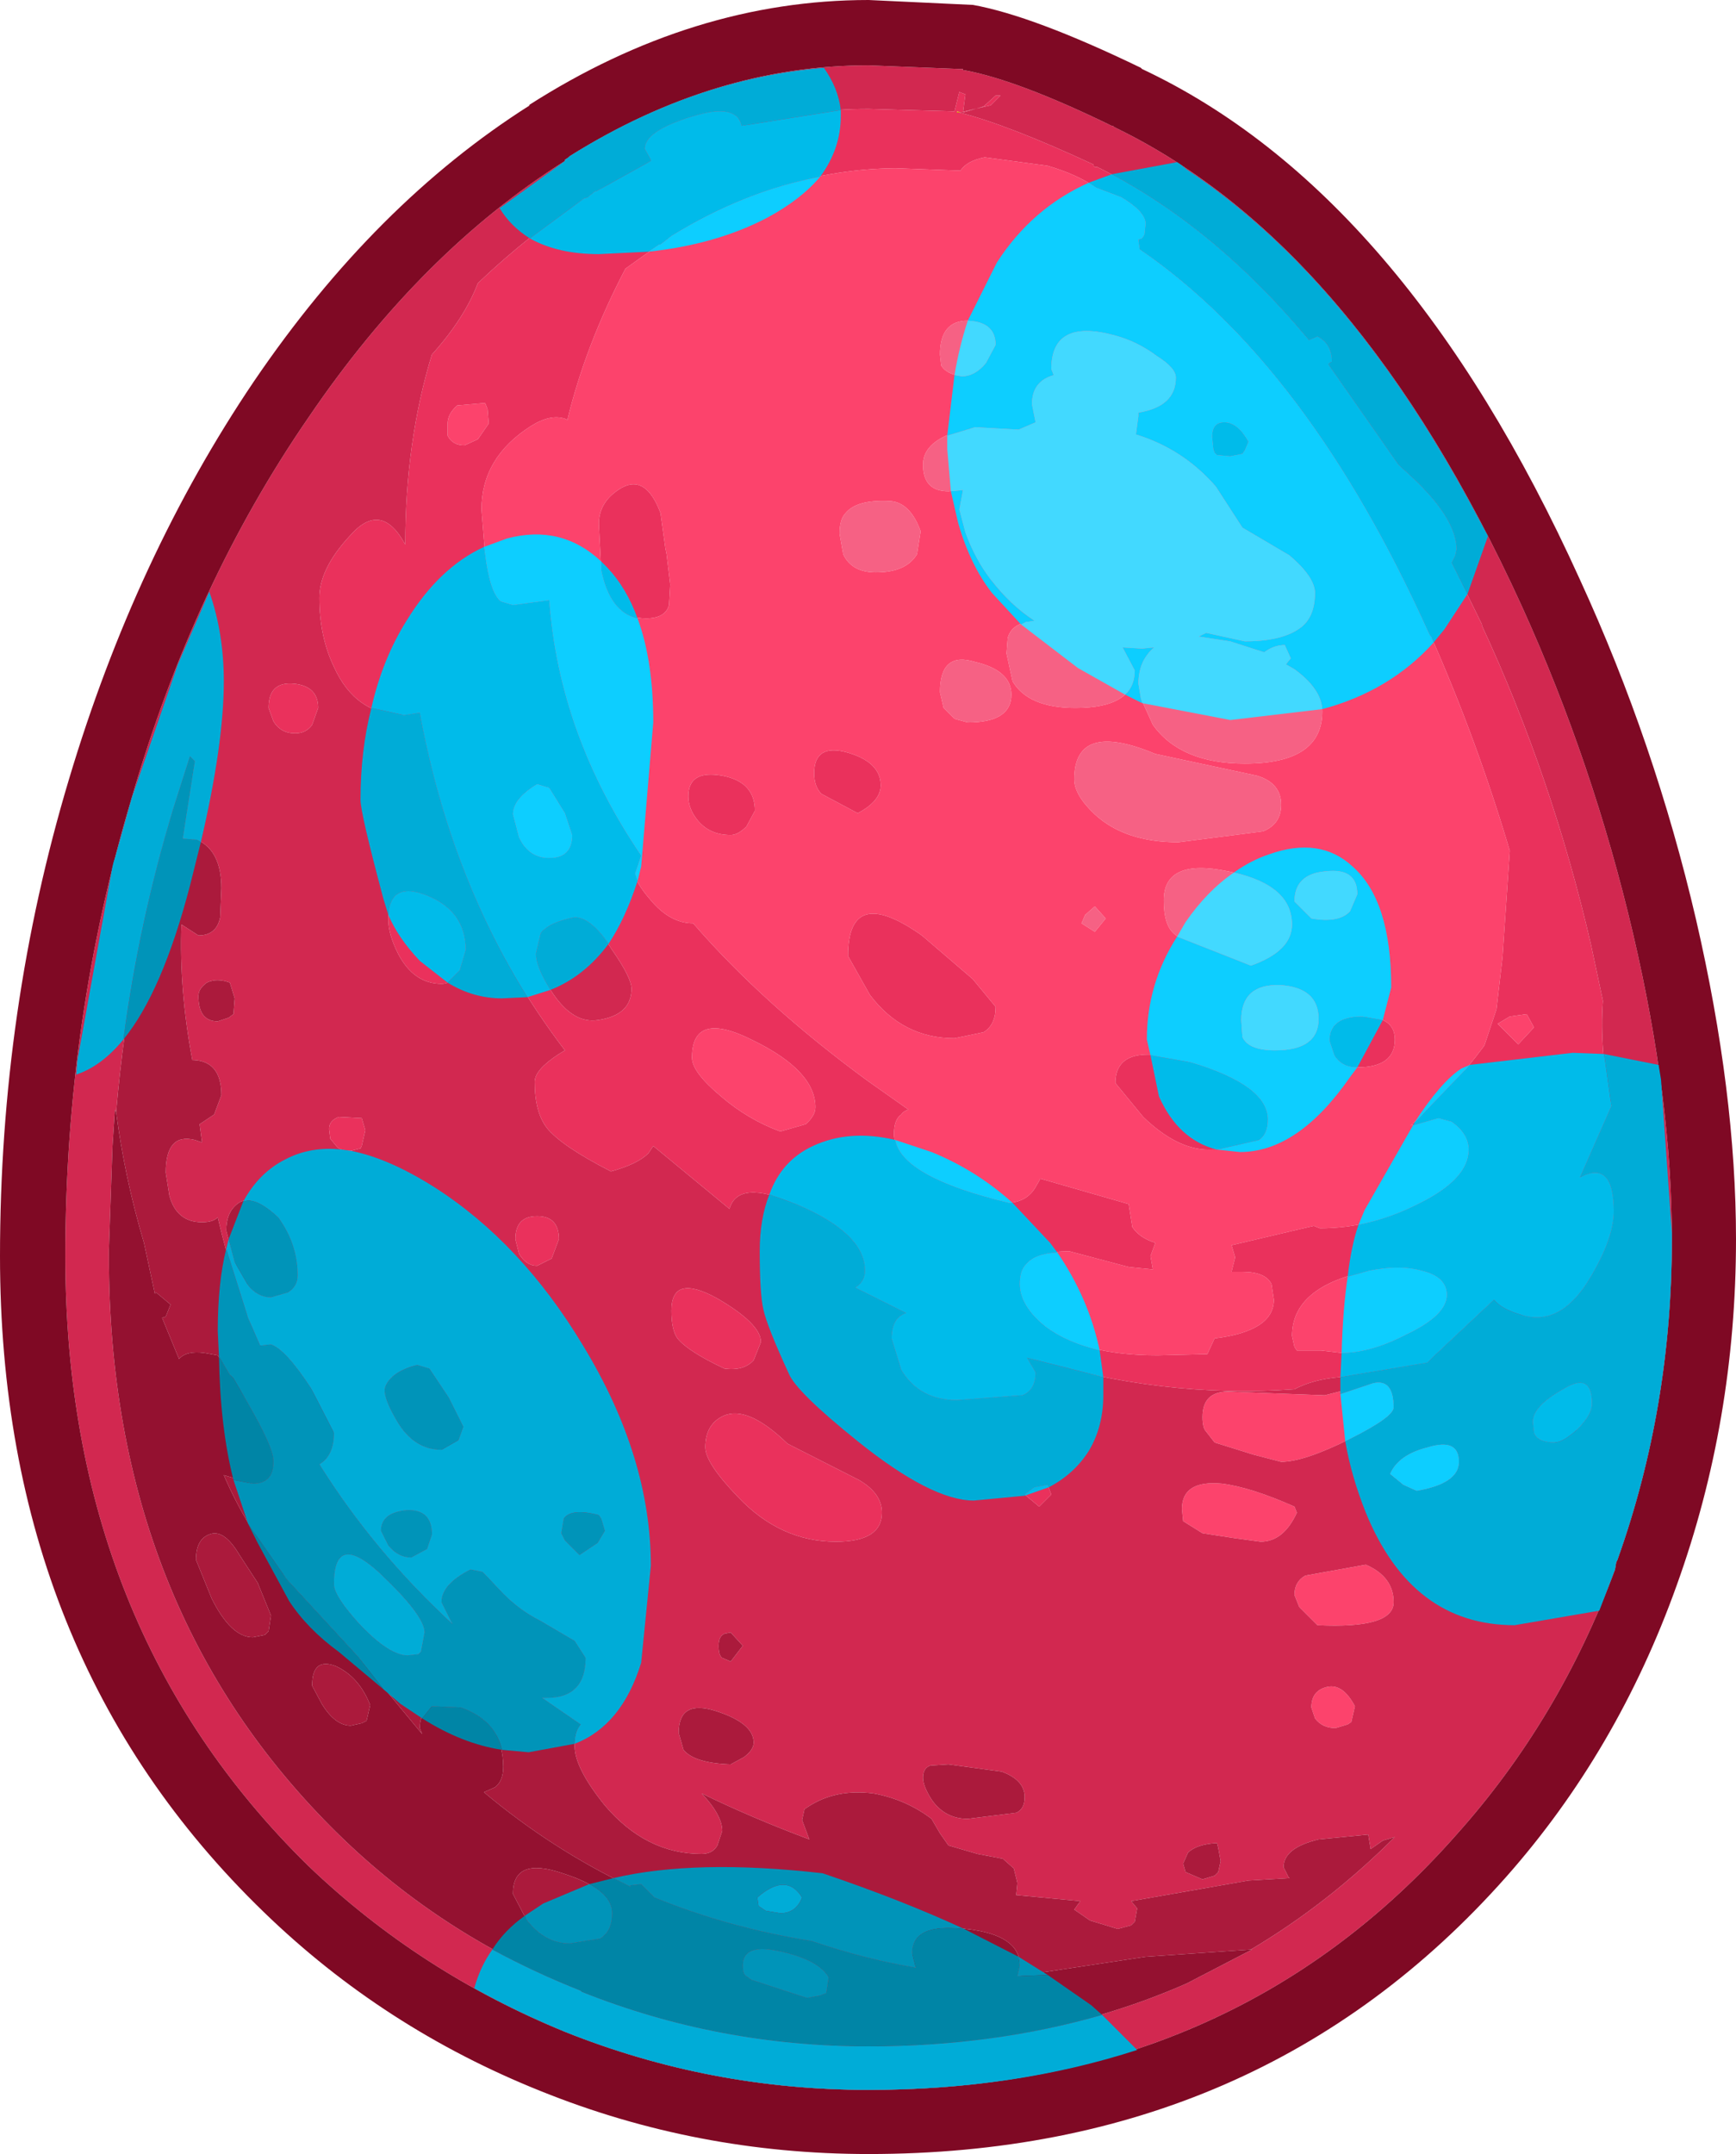 <?xml version="1.0" encoding="UTF-8" standalone="no"?>
<svg xmlns:ffdec="https://www.free-decompiler.com/flash" xmlns:xlink="http://www.w3.org/1999/xlink" ffdec:objectType="frame" height="89.0px" width="71.75px" xmlns="http://www.w3.org/2000/svg">
  <g transform="matrix(1.0, 0.0, 0.0, 1.0, 0.0, 0.0)">
    <use ffdec:characterId="4398" height="89.0" transform="matrix(1.0, 0.0, 0.0, 1.0, 0.0, 0.0)" width="71.75" xlink:href="#shape0"/>
    <filter id="filter0">
      <feColorMatrix in="SourceGraphic" result="filterResult0" type="matrix" values="0.316 0.603 0.081 0.0 0.392 0.306 0.613 0.081 0.0 0.392 0.306 0.603 0.091 0.0 0.392 0.0 0.0 0.0 1.0 0.0"/>
    </filter>
    <use ffdec:characterId="4372" filter="url(#filter0)" height="83.55" transform="matrix(1.0, 0.0, 0.0, 1.0, 3.15, 2.8)" width="65.95" xlink:href="#sprite0"/>
  </g>
  <defs>
    <g id="shape0" transform="matrix(1.0, 0.0, 0.0, 1.0, 0.0, 0.0)">
      <path d="M39.65 4.65 L39.55 4.65 39.55 4.6 39.75 4.65 39.65 4.65" fill="#ceb800" fill-rule="evenodd" stroke="none"/>
      <path d="M47.8 14.7 Q48.6 15.2 48.6 15.6 48.6 16.8 47.05 17.05 L47.05 17.2 46.95 17.95 Q48.9 18.55 50.25 20.1 L51.35 21.8 53.3 22.95 Q54.35 23.85 54.35 24.5 54.35 25.45 53.8 25.9 53.05 26.5 51.45 26.5 L49.85 26.15 49.55 26.3 50.85 26.5 52.25 26.95 Q52.65 26.65 53.1 26.65 L53.35 27.2 53.15 27.45 53.5 27.65 Q54.65 28.5 54.65 29.4 54.65 31.55 51.45 31.55 48.8 31.55 47.65 29.95 L47.15 28.85 47.05 28.25 Q47.05 27.3 47.7 26.75 L47.2 26.8 46.4 26.75 46.9 27.7 Q46.9 29.25 44.45 29.25 42.5 29.25 41.85 28.15 L41.6 27.0 41.65 26.35 Q41.8 25.85 42.4 25.7 L42.75 25.65 40.95 23.95 Q40.3 23.1 39.9 22.0 L39.65 21.05 39.8 20.25 39.2 20.3 Q38.15 20.3 38.15 19.2 38.15 18.05 40.3 17.65 L42.1 17.75 42.8 17.45 42.65 16.7 Q42.65 15.75 43.55 15.5 L43.45 15.25 Q43.45 13.15 46.05 13.85 47.0 14.1 47.8 14.7 M40.75 15.0 Q40.3 15.55 39.75 15.55 39.1 15.45 38.9 15.1 L38.85 14.65 Q38.85 13.25 40.0 13.25 41.15 13.3 41.15 14.25 L40.75 15.0 M52.2 34.35 L48.7 34.8 Q46.5 34.8 45.25 33.65 44.4 32.85 44.4 32.2 44.4 29.75 47.75 31.15 L51.95 32.05 Q52.95 32.35 52.95 33.25 52.95 34.05 52.2 34.35 M56.1 36.95 L55.8 37.65 Q55.35 38.15 54.2 37.95 L53.5 37.25 Q53.5 36.1 54.8 36.0 56.1 35.85 56.1 36.95 M48.1 37.2 Q48.1 35.45 50.75 36.0 53.4 36.5 53.4 38.2 53.4 39.3 51.7 39.9 49.1 39.1 48.55 38.6 48.1 38.25 48.1 37.2 M44.7 38.15 L44.85 37.8 45.25 37.45 45.7 37.95 45.25 38.5 44.7 38.15 M51.3 42.15 Q51.3 40.65 52.9 40.7 54.5 40.8 54.5 42.1 54.5 43.4 52.7 43.4 51.6 43.4 51.35 42.85 L51.3 42.15 M34.95 21.2 Q35.4 20.65 36.7 20.7 37.6 20.7 38.05 21.95 L37.9 22.9 Q37.45 23.65 36.2 23.65 35.2 23.65 34.85 22.9 L34.7 22.05 Q34.7 21.45 34.95 21.2 M38.85 28.6 Q38.85 26.9 40.3 27.35 41.8 27.7 41.8 28.7 41.8 29.85 40.0 29.85 L39.45 29.7 39.0 29.25 38.85 28.6" fill="#f66184" fill-rule="evenodd" stroke="none"/>
      <path d="M45.3 7.75 L46.35 8.15 Q47.35 8.75 47.35 9.25 L47.3 9.7 47.2 9.85 47.05 9.9 47.1 10.3 Q54.05 15.05 59.05 26.15 L59.1 26.25 59.15 26.3 Q61.05 30.6 62.4 35.15 L62.1 39.55 61.85 41.7 61.35 43.2 Q59.9 45.15 58.3 46.5 L59.45 46.2 60.0 46.35 Q60.7 46.85 60.7 47.5 60.7 48.7 58.7 49.7 56.7 50.75 54.55 50.75 L54.3 50.65 50.9 51.45 51.05 51.95 50.9 52.55 51.35 52.55 Q52.3 52.55 52.55 53.05 L52.65 53.7 Q52.65 55.0 50.2 55.3 L49.9 55.95 47.85 56.0 Q44.75 56.0 43.2 54.8 42.15 53.95 42.15 53.05 42.15 52.5 42.4 52.25 42.85 51.7 44.2 51.7 L46.65 52.35 47.65 52.45 47.55 51.9 47.75 51.35 Q47.1 51.15 46.8 50.7 L46.65 49.75 43.0 48.7 42.8 49.05 Q42.45 49.65 41.7 49.7 36.95 48.55 36.95 46.85 36.95 46.25 37.25 46.05 37.35 45.9 37.55 45.85 L35.85 44.65 Q31.55 41.5 28.65 38.15 27.7 38.15 26.9 37.2 26.25 36.45 26.25 36.1 L26.5 35.35 Q23.1 30.35 22.7 24.8 L21.2 25.0 20.7 24.85 Q20.25 24.5 20.05 22.9 L19.9 21.05 Q19.9 18.9 21.95 17.6 22.75 17.1 23.35 17.3 L23.45 17.35 Q24.2 14.25 25.85 11.1 L27.25 10.1 27.3 10.1 27.5 9.95 27.75 9.75 Q32.25 7.0 37.0 6.95 L39.7 7.05 Q39.95 6.65 40.7 6.5 L43.3 6.85 Q44.5 7.2 45.3 7.75 M47.8 14.7 Q47.0 14.1 46.05 13.85 43.45 13.15 43.45 15.25 L43.55 15.5 Q42.65 15.75 42.65 16.7 L42.8 17.45 42.1 17.75 40.3 17.65 Q38.15 18.05 38.15 19.2 38.15 20.3 39.2 20.3 L39.8 20.25 39.65 21.05 39.9 22.0 Q40.3 23.1 40.95 23.95 L42.75 25.65 42.4 25.7 Q41.8 25.85 41.65 26.35 L41.6 27.0 41.85 28.15 Q42.5 29.25 44.45 29.25 46.9 29.25 46.9 27.7 L46.4 26.75 47.2 26.8 47.7 26.75 Q47.05 27.3 47.05 28.25 L47.15 28.85 47.65 29.95 Q48.8 31.55 51.45 31.55 54.65 31.55 54.65 29.4 54.65 28.5 53.5 27.65 L53.15 27.45 53.35 27.2 53.1 26.65 Q52.65 26.65 52.25 26.95 L50.85 26.5 49.55 26.3 49.85 26.15 51.45 26.5 Q53.05 26.5 53.8 25.9 54.35 25.45 54.35 24.5 54.35 23.85 53.3 22.95 L51.35 21.8 50.25 20.1 Q48.9 18.55 46.95 17.95 L47.05 17.2 47.05 17.05 Q48.6 16.8 48.6 15.6 48.6 15.2 47.8 14.7 M50.6 17.45 Q50.1 17.45 50.1 18.05 L50.15 18.55 50.2 18.7 50.3 18.8 50.85 18.85 51.35 18.75 51.45 18.6 51.6 18.25 Q51.15 17.45 50.6 17.45 M48.1 37.2 Q48.1 38.25 48.55 38.6 49.1 39.1 51.7 39.9 53.4 39.3 53.4 38.2 53.4 36.5 50.75 36.0 48.1 35.45 48.1 37.2 M56.1 36.95 Q56.1 35.85 54.8 36.0 53.5 36.1 53.5 37.25 L54.2 37.95 Q55.35 38.15 55.8 37.65 L56.1 36.95 M52.2 34.35 Q52.95 34.05 52.95 33.25 52.95 32.35 51.95 32.05 L47.75 31.15 Q44.4 29.75 44.4 32.2 44.4 32.85 45.25 33.65 46.5 34.8 48.7 34.8 L52.2 34.35 M40.75 15.0 L41.15 14.25 Q41.15 13.3 40.0 13.25 38.85 13.25 38.85 14.65 L38.9 15.1 Q39.1 15.45 39.75 15.55 40.3 15.55 40.75 15.0 M40.65 42.65 Q41.15 42.35 41.15 41.6 L40.2 40.45 38.1 38.65 Q35.05 36.5 35.05 39.5 L35.95 41.1 Q37.3 42.9 39.45 42.9 L40.65 42.65 M44.7 38.15 L45.25 38.5 45.7 37.95 45.25 37.45 44.85 37.8 44.7 38.15 M57.65 42.95 Q57.65 42.0 56.3 42.0 54.95 42.0 54.95 43.0 L55.15 43.6 Q55.45 44.1 56.1 44.1 57.65 44.1 57.65 42.95 M47.25 46.15 Q48.65 47.5 49.95 47.5 51.5 47.5 52.05 47.1 52.4 46.85 52.4 46.25 52.4 44.85 49.25 43.9 46.1 42.95 46.1 44.75 L47.25 46.15 M51.3 42.15 L51.35 42.85 Q51.6 43.4 52.7 43.4 54.5 43.4 54.5 42.1 54.5 40.8 52.9 40.7 51.3 40.65 51.3 42.15 M63.1 41.9 L63.4 42.45 62.75 43.15 61.9 42.3 62.4 42.0 63.1 41.9 M24.75 21.65 L24.85 23.55 Q25.25 25.55 26.7 25.55 27.5 25.55 27.65 25.0 L27.7 24.15 27.55 22.9 27.5 22.65 27.3 21.2 Q26.7 19.6 25.7 20.15 24.75 20.7 24.75 21.65 M34.95 21.2 Q34.7 21.45 34.7 22.05 L34.85 22.9 Q35.2 23.65 36.2 23.65 37.45 23.65 37.9 22.9 L38.05 21.95 Q37.6 20.7 36.7 20.7 35.4 20.65 34.95 21.2 M18.5 17.5 Q18.5 17.1 18.9 16.75 L20.05 16.65 20.15 16.9 20.2 17.5 19.75 18.15 19.2 18.4 Q18.7 18.4 18.5 18.0 L18.5 17.5 M38.85 28.6 L39.0 29.25 39.45 29.7 40.0 29.85 Q41.8 29.85 41.8 28.7 41.8 27.7 40.3 27.35 38.85 26.9 38.85 28.6 M30.85 34.15 L31.2 33.5 Q31.2 32.3 29.85 32.05 28.45 31.8 28.45 32.9 28.45 33.4 28.8 33.85 29.3 34.5 30.2 34.5 30.5 34.5 30.85 34.15 M33.65 31.95 Q33.65 32.5 33.95 32.8 L35.45 33.6 Q36.4 33.1 36.4 32.45 36.4 31.5 35.05 31.1 33.65 30.7 33.65 31.95 M22.7 32.55 L23.35 33.6 23.65 34.5 Q23.65 35.45 22.7 35.45 21.85 35.45 21.45 34.6 L21.2 33.65 Q21.2 33.0 22.2 32.4 L22.7 32.55 M28.6 43.7 Q28.6 41.7 31.15 43.0 33.7 44.25 33.7 45.75 33.7 46.1 33.3 46.45 L32.25 46.75 Q30.9 46.25 29.8 45.3 28.6 44.3 28.6 43.7 M58.75 52.5 Q59.8 52.75 59.8 53.5 59.8 54.35 58.1 55.15 56.65 55.9 55.45 55.9 L54.6 55.8 53.6 55.8 53.5 55.65 53.4 55.2 Q53.4 53.15 56.6 52.5 57.85 52.25 58.75 52.5 M51.8 60.1 L50.2 59.6 49.85 59.15 Q49.7 59.0 49.7 58.55 49.7 57.5 50.75 57.5 L54.75 57.65 56.75 57.15 Q57.6 56.95 57.6 58.15 57.6 58.55 55.8 59.45 53.9 60.4 52.95 60.4 L51.8 60.1 M57.45 60.9 Q57.8 60.1 59.0 59.8 60.3 59.4 60.3 60.4 60.3 61.3 58.55 61.6 L58.0 61.35 57.45 60.9 M48.9 62.85 L48.85 62.35 Q48.85 61.15 50.5 61.3 51.7 61.45 53.5 62.25 L53.6 62.5 Q53.05 63.7 52.1 63.7 L51.0 63.55 49.7 63.35 48.9 62.85 M57.6 66.2 Q57.6 67.3 54.45 67.15 L53.7 66.4 53.5 65.9 Q53.5 65.35 53.95 65.1 L56.45 64.65 Q57.6 65.15 57.6 66.2 M54.85 69.7 Q55.5 69.55 56.0 70.5 L55.85 71.15 55.7 71.25 55.2 71.4 Q54.65 71.4 54.35 71.0 L54.2 70.55 Q54.2 69.85 54.85 69.7" fill="#fc436c" fill-rule="evenodd" stroke="none"/>
      <path d="M40.95 4.35 L39.65 4.65 Q41.65 5.15 45.2 6.8 L45.2 6.85 45.25 6.9 45.35 6.9 Q50.1 9.25 54.1 14.05 L54.45 13.9 Q55.05 14.2 55.05 14.95 L54.9 15.05 57.8 19.2 58.4 19.75 Q60.2 21.45 60.2 22.7 L60.15 22.95 60.0 23.25 61.25 25.8 61.25 25.85 Q64.15 32.1 65.75 39.0 L66.25 41.35 Q66.1 43.4 66.6 45.7 L65.3 48.65 Q66.7 47.9 66.7 50.05 66.7 51.15 65.75 52.75 64.55 54.8 62.95 54.35 L61.75 53.7 59.3 56.0 59.0 56.3 55.35 56.9 Q54.25 57.0 53.5 57.4 48.05 57.8 42.45 56.1 L42.8 56.7 Q42.8 57.45 42.25 57.65 L39.55 57.85 Q38.0 57.85 37.25 56.6 L36.85 55.3 Q36.85 54.45 37.45 54.25 L35.35 53.2 Q35.75 52.95 35.75 52.5 35.75 50.95 32.9 49.75 30.5 48.7 30.15 49.95 L27.0 47.35 26.8 47.65 Q26.35 48.1 25.25 48.4 23.2 47.35 22.6 46.6 22.1 45.95 22.1 44.7 22.1 44.2 23.1 43.55 L23.35 43.4 Q18.8 37.45 17.35 29.45 L16.7 29.55 Q14.7 29.55 13.8 27.55 13.2 26.3 13.2 24.7 13.2 23.5 14.45 22.15 15.75 20.65 16.75 22.5 16.75 18.25 17.85 14.65 19.2 13.15 19.75 11.7 21.85 9.7 24.2 8.15 L24.15 8.2 24.3 8.15 24.35 8.1 24.6 7.9 24.65 7.9 Q25.75 7.2 26.9 6.65 L26.9 6.6 26.65 6.15 Q26.65 5.4 28.65 4.8 30.45 4.25 30.65 5.2 33.25 4.5 35.9 4.5 L39.4 4.6 39.45 4.6 39.65 3.8 39.9 3.9 39.8 4.65 40.65 4.4 41.15 3.95 41.35 3.95 40.95 4.35 M45.3 7.75 Q44.5 7.2 43.3 6.85 L40.7 6.5 Q39.95 6.65 39.7 7.05 L37.0 6.95 Q32.25 7.0 27.75 9.75 L27.5 9.95 27.3 10.1 27.25 10.1 25.85 11.1 Q24.2 14.25 23.45 17.35 L23.35 17.3 Q22.75 17.1 21.95 17.6 19.9 18.9 19.9 21.05 L20.05 22.9 Q20.25 24.5 20.7 24.85 L21.2 25.0 22.7 24.8 Q23.1 30.35 26.5 35.35 L26.25 36.1 Q26.25 36.45 26.9 37.2 27.7 38.15 28.65 38.15 31.55 41.5 35.85 44.65 L37.55 45.85 Q37.35 45.9 37.25 46.05 36.95 46.25 36.95 46.85 36.95 48.55 41.7 49.7 42.45 49.65 42.8 49.05 L43.0 48.7 46.65 49.75 46.8 50.7 Q47.1 51.15 47.75 51.35 L47.55 51.9 47.65 52.45 46.65 52.35 44.2 51.7 Q42.85 51.7 42.4 52.25 42.15 52.5 42.15 53.05 42.15 53.95 43.2 54.8 44.75 56.0 47.85 56.0 L49.9 55.95 50.2 55.3 Q52.65 55.0 52.65 53.7 L52.55 53.05 Q52.3 52.55 51.35 52.55 L50.9 52.55 51.05 51.95 50.9 51.45 54.3 50.65 54.55 50.75 Q56.7 50.75 58.7 49.7 60.7 48.7 60.7 47.5 60.7 46.85 60.0 46.35 L59.45 46.2 58.3 46.5 Q59.9 45.15 61.35 43.2 L61.85 41.7 62.1 39.55 62.4 35.15 Q61.05 30.6 59.15 26.3 L59.1 26.25 59.05 26.15 Q54.05 15.05 47.1 10.3 L47.05 9.9 47.2 9.85 47.3 9.7 47.35 9.25 Q47.35 8.75 46.35 8.15 L45.3 7.75 M50.6 17.45 Q51.15 17.45 51.6 18.25 L51.45 18.6 51.35 18.75 50.85 18.85 50.3 18.8 50.2 18.7 50.15 18.55 50.1 18.05 Q50.1 17.45 50.6 17.45 M40.65 42.65 L39.45 42.9 Q37.3 42.9 35.95 41.1 L35.05 39.5 Q35.05 36.5 38.1 38.65 L40.2 40.45 41.15 41.6 Q41.15 42.35 40.65 42.65 M47.25 46.15 L46.1 44.75 Q46.1 42.95 49.25 43.9 52.4 44.85 52.4 46.25 52.4 46.85 52.05 47.1 51.5 47.5 49.95 47.5 48.65 47.5 47.25 46.15 M57.65 42.95 Q57.65 44.1 56.1 44.1 55.45 44.1 55.15 43.6 L54.95 43.0 Q54.95 42.0 56.3 42.0 57.65 42.0 57.65 42.95 M63.1 41.9 L62.4 42.0 61.9 42.3 62.75 43.15 63.4 42.45 63.1 41.9 M39.65 4.65 L39.75 4.65 39.55 4.6 39.55 4.65 39.65 4.65 M24.75 21.65 Q24.75 20.7 25.7 20.15 26.7 19.6 27.3 21.2 L27.5 22.65 27.55 22.9 27.7 24.15 27.65 25.0 Q27.5 25.55 26.7 25.55 25.25 25.55 24.85 23.55 L24.75 21.65 M18.5 17.5 L18.5 18.0 Q18.7 18.4 19.2 18.4 L19.75 18.15 20.2 17.5 20.15 16.9 20.05 16.65 18.9 16.75 Q18.5 17.1 18.5 17.5 M12.2 30.3 Q11.6 30.3 11.3 29.8 L11.1 29.25 Q11.1 28.15 12.15 28.25 13.15 28.35 13.15 29.25 L12.9 29.95 Q12.65 30.3 12.2 30.3 M16.05 38.0 Q16.05 36.35 17.65 37.0 19.25 37.65 19.25 39.25 L19.0 40.1 Q18.7 40.65 18.25 40.65 17.1 40.65 16.45 39.4 16.05 38.6 16.05 38.0 M14.95 46.2 L15.1 46.7 14.95 47.35 14.9 47.45 14.5 47.55 Q14.05 47.55 13.9 47.35 L13.65 47.05 13.6 46.65 Q13.6 46.3 14.0 46.15 L14.95 46.2 M33.65 31.95 Q33.65 30.7 35.05 31.1 36.4 31.5 36.4 32.45 36.4 33.1 35.45 33.6 L33.95 32.8 Q33.65 32.5 33.65 31.95 M30.85 34.15 Q30.5 34.5 30.2 34.5 29.3 34.5 28.8 33.85 28.45 33.4 28.45 32.9 28.45 31.8 29.85 32.05 31.2 32.3 31.2 33.5 L30.85 34.15 M22.7 32.55 L22.2 32.4 Q21.2 33.0 21.2 33.65 L21.45 34.6 Q21.85 35.45 22.7 35.45 23.65 35.45 23.65 34.5 L23.35 33.6 22.7 32.55 M25.3 39.25 Q24.45 37.9 23.75 37.9 22.7 38.1 22.35 38.55 L22.15 39.4 Q22.15 40.0 22.85 41.05 23.7 42.3 24.7 42.15 26.1 41.95 26.1 40.85 26.1 40.4 25.3 39.25 M28.6 43.7 Q28.6 44.3 29.8 45.3 30.9 46.25 32.25 46.75 L33.3 46.45 Q33.7 46.1 33.7 45.75 33.7 44.25 31.15 43.0 28.6 41.7 28.6 43.7 M31.15 56.2 Q30.75 56.65 29.95 56.55 28.45 55.85 28.0 55.3 27.75 54.95 27.75 54.15 27.75 52.6 29.65 53.65 31.45 54.7 31.45 55.45 L31.15 56.2 M35.5 61.15 Q36.45 61.7 36.45 62.5 36.45 63.7 34.55 63.7 32.25 63.7 30.5 61.85 29.15 60.45 29.15 59.8 29.15 58.85 29.9 58.5 30.9 58.05 32.55 59.65 L35.5 61.15 M22.8 52.0 L22.2 52.3 Q21.75 52.3 21.45 51.8 L21.3 51.2 Q21.3 50.25 22.2 50.25 23.1 50.25 23.1 51.2 L22.8 52.0 M65.2 59.05 L64.25 59.6 Q63.55 59.6 63.4 59.2 L63.35 58.75 Q63.35 58.1 64.6 57.4 65.8 56.65 65.8 58.0 65.8 58.45 65.2 59.05 M58.75 52.5 Q57.85 52.25 56.6 52.5 53.4 53.15 53.4 55.2 L53.5 55.65 53.6 55.8 54.6 55.8 55.45 55.9 Q56.65 55.9 58.1 55.15 59.8 54.35 59.8 53.5 59.8 52.75 58.75 52.5 M42.75 61.45 L43.3 61.35 43.45 61.75 42.95 62.25 42.35 61.75 42.75 61.45" fill="#ea315c" fill-rule="evenodd" stroke="none"/>
      <path d="M46.0 5.2 L46.05 5.25 46.15 5.3 Q56.1 10.15 62.9 25.05 65.85 31.55 67.5 38.6 69.1 45.45 69.1 51.2 69.1 58.15 66.85 64.45 L66.8 64.55 66.75 64.85 Q64.45 71.05 60.2 75.8 50.9 86.35 35.9 86.35 29.35 86.35 23.35 83.95 17.35 81.5 12.75 77.1 2.7 67.25 2.7 51.9 2.7 42.1 5.45 32.95 8.0 24.15 12.75 17.25 17.4 10.4 23.35 6.65 L23.35 6.6 23.5 6.5 23.55 6.45 Q29.55 2.7 35.9 2.7 L39.65 2.85 39.75 2.85 39.8 2.85 39.8 2.9 39.85 2.9 Q42.05 3.3 45.95 5.2 L46.0 5.2 M40.95 4.35 L41.35 3.95 41.15 3.95 40.65 4.4 39.8 4.65 39.9 3.9 39.65 3.8 39.45 4.6 39.4 4.6 35.9 4.5 Q33.25 4.5 30.65 5.2 30.45 4.25 28.65 4.8 26.65 5.4 26.65 6.15 L26.9 6.6 26.9 6.65 Q25.75 7.2 24.65 7.9 L24.6 7.9 24.35 8.1 24.3 8.15 24.15 8.2 24.2 8.15 Q21.85 9.7 19.75 11.7 19.2 13.15 17.85 14.65 16.75 18.25 16.75 22.5 15.75 20.65 14.45 22.15 13.2 23.5 13.2 24.7 13.2 26.3 13.8 27.55 14.7 29.55 16.7 29.55 L17.35 29.45 Q18.8 37.45 23.35 43.4 L23.1 43.55 Q22.1 44.2 22.1 44.7 22.1 45.95 22.6 46.6 23.2 47.35 25.25 48.4 26.35 48.1 26.8 47.65 L27.0 47.35 30.15 49.95 Q30.5 48.7 32.9 49.75 35.75 50.95 35.75 52.5 35.75 52.95 35.35 53.2 L37.45 54.25 Q36.85 54.45 36.85 55.3 L37.25 56.6 Q38.0 57.85 39.55 57.85 L42.25 57.65 Q42.8 57.45 42.8 56.7 L42.45 56.1 Q48.05 57.8 53.5 57.4 54.25 57.0 55.35 56.9 L59.0 56.3 59.3 56.0 61.75 53.7 62.95 54.35 Q64.55 54.8 65.75 52.75 66.7 51.15 66.7 50.05 66.7 47.9 65.3 48.65 L66.6 45.7 Q66.1 43.4 66.25 41.35 L65.75 39.0 Q64.15 32.1 61.25 25.85 L61.25 25.8 60.0 23.25 60.15 22.95 60.2 22.7 Q60.2 21.45 58.4 19.75 L57.8 19.2 54.9 15.05 55.05 14.95 Q55.05 14.2 54.45 13.9 L54.1 14.05 Q50.1 9.25 45.35 6.9 L45.25 6.9 45.2 6.85 45.2 6.8 Q41.65 5.15 39.65 4.65 L40.95 4.35 M12.2 30.3 Q12.65 30.3 12.9 29.95 L13.15 29.25 Q13.15 28.35 12.15 28.25 11.1 28.15 11.1 29.25 L11.3 29.8 Q11.6 30.3 12.2 30.3 M51.7 80.55 Q54.9 78.65 57.65 75.9 L57.15 76.05 56.65 76.4 56.55 75.8 54.5 76.0 Q53.05 76.35 53.05 77.15 L53.25 77.55 53.3 77.6 51.6 77.7 46.75 78.55 47.0 78.85 46.9 79.4 46.75 79.55 46.2 79.7 45.05 79.35 44.4 78.9 44.65 78.55 42.0 78.3 42.05 77.8 41.9 77.2 41.45 76.8 40.4 76.6 39.2 76.25 38.85 75.75 38.5 75.15 Q37.45 74.35 36.1 74.1 34.55 73.9 33.4 74.65 L33.25 74.75 33.15 75.2 33.45 76.0 Q31.05 75.1 29.0 74.1 29.85 75.0 29.85 75.65 L29.65 76.25 Q29.45 76.6 29.0 76.6 26.7 76.6 25.0 74.6 23.75 73.05 23.75 72.15 23.75 71.55 24.0 71.25 L22.4 70.15 22.6 70.15 Q24.2 70.15 24.2 68.5 L23.75 67.8 22.3 66.95 Q21.5 66.55 20.8 65.85 L19.95 64.95 19.45 64.85 Q18.25 65.45 18.25 66.2 L18.7 67.1 Q15.45 64.1 13.2 60.5 13.8 60.15 13.8 59.2 13.8 58.85 12.85 57.35 11.8 55.75 11.2 55.55 L10.7 55.6 Q9.65 53.1 9.0 50.3 8.8 50.5 8.35 50.5 7.3 50.5 7.0 49.4 L6.85 48.45 Q6.85 46.8 8.05 47.1 L8.35 47.2 8.25 46.45 8.85 46.05 9.15 45.25 Q9.15 43.85 8.0 43.8 L7.95 43.8 Q7.4 40.9 7.5 38.2 L8.2 38.65 Q8.95 38.65 9.1 37.9 L9.15 36.7 Q9.15 35.15 8.15 34.7 L7.55 34.65 8.05 31.45 7.85 31.25 7.15 33.45 Q5.35 39.55 4.8 45.95 L4.75 45.85 4.65 47.35 4.5 51.65 4.5 51.9 Q4.5 66.5 14.0 75.8 18.3 80.0 24.0 82.25 L24.05 82.3 Q29.7 84.55 35.9 84.55 43.15 84.55 49.05 81.95 L51.75 80.55 51.7 80.55 M9.5 40.6 Q8.95 40.4 8.55 40.6 8.2 40.85 8.2 41.15 8.2 42.2 9.0 42.2 L9.45 42.05 9.65 41.9 9.7 41.25 9.5 40.6 M14.95 46.2 L14.0 46.15 Q13.6 46.3 13.6 46.65 L13.65 47.05 13.9 47.35 Q14.05 47.55 14.5 47.55 L14.9 47.45 14.95 47.35 15.1 46.7 14.95 46.2 M16.05 38.0 Q16.05 38.6 16.45 39.4 17.1 40.65 18.25 40.65 18.7 40.65 19.0 40.1 L19.25 39.25 Q19.25 37.65 17.65 37.0 16.05 36.35 16.05 38.0 M25.3 39.25 Q26.1 40.4 26.1 40.85 26.1 41.95 24.7 42.15 23.7 42.3 22.85 41.05 22.15 40.0 22.15 39.4 L22.35 38.55 Q22.7 38.1 23.75 37.9 24.45 37.9 25.3 39.25 M22.8 52.0 L23.1 51.2 Q23.1 50.25 22.2 50.25 21.3 50.25 21.3 51.2 L21.45 51.8 Q21.75 52.3 22.2 52.3 L22.8 52.0 M35.5 61.15 L32.55 59.65 Q30.9 58.05 29.9 58.5 29.15 58.85 29.15 59.8 29.15 60.45 30.5 61.85 32.25 63.7 34.55 63.7 36.45 63.7 36.45 62.5 36.45 61.7 35.5 61.15 M31.15 56.2 L31.45 55.45 Q31.45 54.7 29.65 53.65 27.75 52.6 27.75 54.15 27.75 54.95 28.0 55.3 28.45 55.85 29.95 56.55 30.75 56.65 31.15 56.2 M18.55 57.75 L17.75 56.55 17.25 56.4 16.2 56.9 Q15.9 57.2 15.9 57.45 15.9 57.85 16.4 58.7 17.1 59.9 18.25 59.9 18.7 59.9 18.95 59.5 L19.15 58.95 18.55 57.75 M11.2 53.6 L11.9 53.4 Q12.3 53.15 12.3 52.7 12.3 51.4 11.5 50.3 10.4 49.25 9.8 49.75 9.35 50.1 9.35 50.85 L9.7 52.15 Q10.3 53.6 11.2 53.6 M38.45 72.95 Q38.15 73.05 38.15 73.45 38.15 73.8 38.5 74.35 39.05 75.15 40.0 75.15 L42.0 74.9 Q42.35 74.75 42.35 74.25 42.35 73.55 41.4 73.2 L39.2 72.9 38.45 72.95 M28.05 71.6 L28.25 72.3 Q28.7 72.85 30.2 72.9 L30.75 72.6 Q31.15 72.3 31.15 72.0 31.15 71.2 29.6 70.7 28.05 70.2 28.05 71.6 M24.85 62.75 L24.75 62.6 23.3 62.75 23.2 63.35 23.35 63.65 23.95 64.25 24.7 63.75 25.0 63.25 24.85 62.75 M30.2 67.45 L29.95 67.5 Q29.7 67.6 29.7 68.0 29.7 68.4 29.85 68.5 L30.2 68.65 30.7 68.0 30.2 67.45 M16.8 62.4 Q15.75 62.5 15.75 63.25 L16.05 63.85 Q16.45 64.35 17.0 64.35 L17.65 64.0 17.85 63.4 Q17.85 62.35 16.8 62.4 M17.55 67.45 L17.4 68.25 17.3 68.35 16.85 68.4 Q16.1 68.4 14.9 67.15 13.8 65.95 13.8 65.45 13.8 63.25 15.7 65.0 17.55 66.75 17.55 67.45 M65.2 59.05 Q65.8 58.45 65.8 58.0 65.8 56.65 64.6 57.4 63.35 58.1 63.35 58.75 L63.4 59.2 Q63.55 59.6 64.25 59.6 L65.2 59.05 M57.45 60.9 L58.0 61.35 58.55 61.6 Q60.3 61.3 60.3 60.4 60.3 59.4 59.0 59.8 57.8 60.1 57.45 60.9 M51.8 60.1 L52.95 60.4 Q53.9 60.4 55.8 59.45 57.6 58.55 57.6 58.15 57.6 56.95 56.75 57.15 L54.75 57.65 50.75 57.5 Q49.7 57.5 49.7 58.55 49.7 59.0 49.85 59.15 L50.2 59.6 51.8 60.1 M42.75 61.45 L42.35 61.75 42.95 62.25 43.45 61.75 43.3 61.35 42.75 61.45 M54.85 69.7 Q54.2 69.85 54.2 70.55 L54.35 71.0 Q54.65 71.4 55.2 71.4 L55.7 71.25 55.85 71.15 56.0 70.5 Q55.5 69.55 54.85 69.7 M57.6 66.2 Q57.6 65.15 56.45 64.65 L53.95 65.1 Q53.5 65.35 53.5 65.9 L53.7 66.4 54.45 67.15 Q57.6 67.3 57.6 66.2 M48.9 62.85 L49.7 63.35 51.0 63.55 52.1 63.7 Q53.05 63.7 53.6 62.5 L53.5 62.25 Q51.7 61.45 50.5 61.3 48.85 61.15 48.85 62.35 L48.9 62.85 M50.45 76.9 L50.35 76.35 50.3 76.15 Q49.45 76.2 49.1 76.55 L48.9 77.0 49.0 77.35 49.7 77.65 50.2 77.5 50.35 77.35 50.45 76.9" fill="#d22850" fill-rule="evenodd" stroke="none"/>
      <path d="M4.8 45.95 Q5.35 39.55 7.15 33.45 L7.85 31.25 8.05 31.45 7.55 34.65 8.15 34.7 Q9.15 35.15 9.15 36.7 L9.1 37.9 Q8.95 38.65 8.2 38.65 L7.5 38.2 Q7.4 40.9 7.95 43.8 L8.0 43.8 Q9.15 43.85 9.15 45.25 L8.85 46.05 8.25 46.45 8.35 47.2 8.05 47.1 Q6.85 46.8 6.85 48.45 L7.0 49.4 Q7.3 50.5 8.35 50.5 8.8 50.5 9.0 50.3 9.65 53.1 10.7 55.6 L11.2 55.55 Q11.8 55.75 12.85 57.35 13.8 58.85 13.8 59.2 13.8 60.15 13.2 60.5 15.45 64.1 18.7 67.1 L18.25 66.2 Q18.25 65.45 19.45 64.85 L19.95 64.95 20.8 65.85 Q21.5 66.55 22.3 66.95 L23.75 67.8 24.2 68.5 Q24.2 70.15 22.6 70.15 L22.4 70.15 24.0 71.25 Q23.75 71.55 23.75 72.15 23.75 73.05 25.0 74.6 26.7 76.6 29.0 76.6 29.45 76.6 29.65 76.25 L29.85 75.65 Q29.85 75.0 29.0 74.1 31.05 75.1 33.45 76.0 L33.15 75.2 33.25 74.75 33.4 74.65 Q34.55 73.9 36.1 74.1 37.45 74.35 38.5 75.15 L38.85 75.75 39.2 76.25 40.4 76.6 41.45 76.8 41.9 77.2 42.05 77.8 42.0 78.3 44.65 78.55 44.4 78.9 45.05 79.35 46.2 79.7 46.75 79.55 46.9 79.4 47.0 78.85 46.75 78.55 51.6 77.7 53.3 77.6 53.25 77.55 53.05 77.15 Q53.05 76.35 54.5 76.0 L56.55 75.8 56.65 76.4 57.15 76.05 57.65 75.9 Q54.9 78.65 51.7 80.55 L47.35 80.85 42.05 81.65 42.15 81.2 Q42.15 79.95 39.95 79.7 37.7 79.4 37.7 80.7 37.7 81.0 37.85 81.3 35.75 80.95 33.55 80.2 30.1 79.65 27.05 78.4 L26.5 77.85 26.05 77.9 26.05 77.95 Q22.8 76.4 20.0 74.05 L20.45 73.85 Q20.8 73.6 20.8 73.0 20.8 71.2 19.05 70.55 L17.85 70.5 Q17.35 70.75 17.35 71.4 L17.45 71.65 14.8 68.45 11.85 65.25 Q10.2 63.15 9.25 60.95 L10.45 61.3 Q11.3 61.3 11.3 60.4 L11.3 60.35 Q11.3 59.8 10.2 57.9 L9.5 56.8 9.0 56.0 8.45 55.9 Q7.7 55.8 7.4 56.15 L6.7 54.45 6.85 54.4 7.05 53.9 6.45 53.4 6.4 53.45 5.95 51.35 Q5.15 48.65 4.8 45.95 M9.5 40.6 L9.7 41.25 9.65 41.9 9.45 42.05 9.0 42.2 Q8.2 42.2 8.2 41.15 8.2 40.85 8.55 40.6 8.95 40.4 9.5 40.6 M30.2 67.45 L30.7 68.0 30.2 68.65 29.85 68.5 Q29.7 68.4 29.7 68.0 29.7 67.6 29.95 67.5 L30.2 67.45 M24.85 62.75 L25.0 63.25 24.7 63.75 23.95 64.25 23.35 63.65 23.2 63.35 23.3 62.75 24.75 62.6 24.85 62.75 M28.05 71.6 Q28.05 70.2 29.6 70.7 31.15 71.2 31.15 72.0 31.15 72.3 30.75 72.6 L30.2 72.9 Q28.7 72.85 28.25 72.3 L28.05 71.6 M38.45 72.95 L39.2 72.9 41.4 73.2 Q42.35 73.55 42.35 74.25 42.35 74.75 42.0 74.9 L40.0 75.15 Q39.05 75.15 38.5 74.35 38.15 73.8 38.15 73.45 38.15 73.05 38.45 72.95 M11.2 53.6 Q10.3 53.6 9.7 52.15 L9.35 50.85 Q9.35 50.1 9.8 49.75 10.4 49.25 11.5 50.3 12.3 51.4 12.3 52.7 12.3 53.15 11.9 53.4 L11.2 53.6 M18.55 57.75 L19.15 58.95 18.95 59.5 Q18.7 59.9 18.25 59.9 17.1 59.9 16.4 58.7 15.9 57.85 15.9 57.45 15.9 57.2 16.2 56.9 L17.25 56.4 17.75 56.55 18.55 57.75 M9.9 64.25 L10.65 65.4 11.2 66.75 11.1 67.4 10.95 67.55 10.45 67.65 Q9.55 67.65 8.75 66.05 L8.1 64.45 Q8.1 63.6 8.65 63.4 9.25 63.15 9.9 64.25 M16.8 62.4 Q17.85 62.35 17.85 63.4 L17.65 64.0 17.0 64.35 Q16.45 64.35 16.05 63.85 L15.75 63.25 Q15.75 62.5 16.8 62.4 M17.55 67.45 Q17.55 66.75 15.7 65.0 13.8 63.25 13.8 65.45 13.8 65.95 14.9 67.15 16.1 68.4 16.85 68.4 L17.3 68.35 17.4 68.25 17.55 67.45 M12.9 69.65 Q12.9 68.45 13.9 68.85 14.85 69.3 15.3 70.45 L15.15 71.1 14.95 71.2 14.5 71.3 Q13.85 71.3 13.3 70.4 L12.9 69.65 M33.35 82.55 L31.05 81.8 30.85 81.65 Q30.7 81.6 30.7 81.2 30.7 80.25 32.35 80.65 33.85 81.0 34.25 81.7 L34.15 82.35 33.9 82.45 33.35 82.55 M21.2 78.25 Q21.2 76.7 23.25 77.4 25.3 78.05 25.3 79.05 25.3 79.8 24.8 80.1 L23.55 80.3 Q22.5 80.3 21.75 79.3 L21.2 78.25 M50.45 76.9 L50.35 77.35 50.2 77.5 49.7 77.65 49.0 77.35 48.9 77.0 49.1 76.55 Q49.45 76.2 50.3 76.15 L50.35 76.35 50.45 76.9" fill="#ab1a3c" fill-rule="evenodd" stroke="none"/>
      <path d="M51.7 80.55 L51.75 80.55 49.05 81.95 Q43.15 84.55 35.9 84.55 29.7 84.55 24.05 82.3 L24.0 82.25 Q18.3 80.0 14.0 75.8 4.5 66.5 4.5 51.9 L4.5 51.65 4.65 47.35 4.75 45.85 4.8 45.95 Q5.15 48.65 5.95 51.35 L6.4 53.45 6.45 53.4 7.05 53.9 6.85 54.4 6.7 54.45 7.4 56.15 Q7.7 55.8 8.45 55.9 L9.0 56.0 9.5 56.8 10.2 57.9 Q11.3 59.8 11.3 60.35 L11.3 60.4 Q11.3 61.3 10.45 61.3 L9.25 60.95 Q10.2 63.15 11.85 65.25 L14.8 68.45 17.45 71.65 17.35 71.4 Q17.35 70.75 17.85 70.5 L19.05 70.55 Q20.8 71.2 20.8 73.0 20.8 73.6 20.45 73.85 L20.0 74.05 Q22.8 76.4 26.05 77.95 L26.05 77.9 26.5 77.85 27.05 78.4 Q30.1 79.65 33.55 80.2 35.75 80.95 37.85 81.3 37.7 81.0 37.7 80.7 37.7 79.4 39.95 79.7 42.15 79.95 42.15 81.2 L42.05 81.65 47.35 80.85 51.7 80.55 M9.9 64.25 Q9.25 63.15 8.65 63.4 8.1 63.6 8.1 64.45 L8.75 66.05 Q9.55 67.65 10.45 67.65 L10.95 67.55 11.1 67.4 11.2 66.75 10.65 65.4 9.9 64.25 M21.2 78.25 L21.75 79.3 Q22.5 80.3 23.55 80.3 L24.8 80.1 Q25.3 79.8 25.3 79.05 25.3 78.05 23.25 77.4 21.2 76.7 21.2 78.25 M33.35 82.55 L33.9 82.45 34.15 82.35 34.25 81.7 Q33.85 81.0 32.35 80.65 30.7 80.25 30.7 81.2 30.7 81.6 30.85 81.65 L31.05 81.8 33.35 82.55 M12.9 69.65 L13.3 70.4 Q13.85 71.3 14.5 71.3 L14.95 71.2 15.15 71.1 15.3 70.45 Q14.85 69.3 13.9 68.85 12.9 68.45 12.9 69.65" fill="#941130" fill-rule="evenodd" stroke="none"/>
      <path d="M46.0 5.2 L45.95 5.2 Q42.05 3.3 39.85 2.9 L39.8 2.9 39.8 2.85 39.75 2.85 39.65 2.85 35.9 2.7 Q29.55 2.7 23.55 6.45 L23.5 6.5 23.35 6.6 23.35 6.65 Q17.4 10.4 12.75 17.25 8.0 24.15 5.45 32.95 2.7 42.1 2.7 51.9 2.7 67.25 12.75 77.1 17.35 81.5 23.35 83.95 29.35 86.35 35.9 86.35 50.9 86.35 60.2 75.8 64.45 71.05 66.75 64.85 L66.8 64.55 66.85 64.45 Q69.1 58.15 69.1 51.2 69.1 45.45 67.5 38.6 65.85 31.55 62.9 25.05 56.1 10.15 46.15 5.3 L46.05 5.25 46.0 5.2 M47.2 2.85 Q58.05 7.95 65.3 23.95 68.4 30.7 70.1 38.0 71.75 45.15 71.75 51.2 71.75 58.7 69.3 65.5 66.85 72.35 62.25 77.55 52.1 89.0 35.9 89.0 28.8 89.0 22.35 86.4 15.85 83.8 10.9 79.0 0.0 68.45 0.0 51.9 0.0 41.7 2.85 32.2 5.6 23.0 10.5 15.75 15.5 8.4 21.9 4.35 L21.85 4.35 Q28.65 0.0 35.9 0.0 L40.15 0.2 40.2 0.2 Q42.7 0.65 47.15 2.8 L47.2 2.85" fill="#7f0924" fill-rule="evenodd" stroke="none"/>
    </g>
    <g id="sprite0" transform="matrix(1.0, 0.0, 0.0, 1.0, 0.0, 0.0)">
      <use ffdec:characterId="4371" height="83.55" transform="matrix(1.0, 0.0, 0.0, 1.0, 0.0, 0.0)" width="65.95" xlink:href="#shape1"/>
    </g>
    <g id="shape1" transform="matrix(1.0, 0.0, 0.0, 1.0, 0.0, 0.0)">
      <path d="M42.8 4.4 Q47.2 6.75 50.95 11.25 L51.3 11.1 Q51.9 11.4 51.9 12.15 51.85 12.15 51.75 12.25 L54.65 16.4 55.25 16.95 Q57.05 18.65 57.05 19.9 L57.0 20.15 56.85 20.45 57.5 21.75 56.55 23.2 56.1 23.75 56.0 23.5 55.95 23.45 55.9 23.35 Q50.9 12.25 43.95 7.5 L43.9 7.1 44.05 7.05 44.15 6.9 44.2 6.45 Q44.2 5.95 43.2 5.35 L42.15 4.95 41.85 4.75 42.8 4.4 M47.45 14.65 Q48.0 14.65 48.45 15.45 L48.3 15.8 48.2 15.95 47.7 16.05 47.15 16.0 47.05 15.9 47.0 15.75 46.95 15.25 Q46.95 14.65 47.45 14.65 M44.4 40.8 L46.1 41.1 Q49.25 42.05 49.25 43.45 49.25 44.05 48.9 44.3 L47.15 44.7 Q45.55 44.3 44.75 42.5 L44.4 40.8 M52.95 41.3 Q52.3 41.3 52.0 40.8 L51.8 40.2 Q51.8 39.2 53.15 39.2 L54.0 39.35 52.95 41.3 M57.6 41.2 L61.85 40.7 63.15 40.75 63.45 42.9 62.15 45.85 Q63.55 45.1 63.55 47.25 63.55 48.35 62.6 49.95 61.4 52.0 59.8 51.55 58.9 51.3 58.6 50.9 L56.15 53.2 55.85 53.5 52.25 54.1 52.3 53.1 Q53.5 53.1 54.95 52.35 56.65 51.55 56.65 50.7 56.65 49.95 55.6 49.7 54.7 49.45 53.45 49.7 L52.55 49.95 Q52.7 48.65 53.0 47.8 54.3 47.55 55.55 46.9 57.55 45.9 57.55 44.7 57.55 44.05 56.85 43.55 L56.3 43.4 55.25 43.7 55.3 43.6 57.6 41.2 M31.6 1.75 L31.6 2.0 Q31.6 3.35 30.75 4.5 27.6 5.1 24.6 6.95 L24.35 7.15 24.15 7.3 24.1 7.3 23.65 7.6 21.6 7.7 Q19.9 7.7 18.75 7.05 L21.05 5.35 21.0 5.4 21.15 5.35 21.2 5.3 21.45 5.1 21.5 5.1 23.75 3.85 23.75 3.8 23.5 3.35 Q23.5 2.6 25.5 2.0 27.3 1.45 27.5 2.4 L31.6 1.75 M21.7 20.4 L21.95 20.65 Q22.75 21.5 23.2 22.75 22.05 22.5 21.7 20.75 L21.7 20.4 M23.2 33.6 Q22.7 35.15 22.0 36.2 21.25 35.1 20.6 35.1 19.55 35.3 19.2 35.75 L19.0 36.6 Q19.0 37.15 19.6 38.1 L18.65 38.4 Q15.4 33.2 14.2 26.65 L13.55 26.75 12.2 26.45 Q12.65 24.45 13.65 22.85 15.0 20.65 16.85 19.8 L16.9 20.1 Q17.1 21.7 17.55 22.05 L18.05 22.2 19.55 22.0 Q19.95 27.55 23.35 32.55 L23.1 33.3 23.2 33.6 M15.35 37.8 L14.2 36.9 Q13.3 35.95 12.9 35.0 13.0 33.6 14.5 34.2 16.1 34.85 16.1 36.45 L15.85 37.3 15.35 37.8 M20.2 30.8 L19.55 29.75 19.05 29.6 Q18.05 30.2 18.05 30.85 L18.3 31.8 Q18.7 32.65 19.55 32.65 20.5 32.65 20.5 31.7 L20.2 30.8 M39.2 59.0 L39.2 58.95 39.6 58.65 40.15 58.55 40.2 58.65 39.2 59.0 M42.45 54.1 L39.3 53.3 39.65 53.9 Q39.65 54.65 39.1 54.85 L36.4 55.05 Q34.85 55.05 34.1 53.8 L33.7 52.5 Q33.7 51.65 34.3 51.45 L32.2 50.4 Q32.6 50.15 32.6 49.7 32.6 48.15 29.75 46.95 L28.65 46.55 Q29.15 45.15 30.45 44.55 31.95 43.85 33.85 44.3 34.15 45.85 38.55 46.9 L38.7 46.9 40.25 48.55 40.55 48.95 Q39.6 49.0 39.25 49.45 39.0 49.7 39.0 50.25 39.0 51.15 40.05 52.0 40.9 52.65 42.3 53.0 L42.45 54.1 M62.65 55.2 Q62.65 55.65 62.05 56.25 61.45 56.8 61.1 56.8 60.4 56.8 60.25 56.4 L60.2 55.95 Q60.2 55.3 61.45 54.6 62.65 53.85 62.65 55.2" fill="#00bbea" fill-rule="evenodd" stroke="none"/>
      <path d="M57.5 21.75 L56.85 20.45 57.0 20.15 57.05 19.9 Q57.05 18.65 55.25 16.95 L54.65 16.4 51.75 12.25 Q51.85 12.15 51.9 12.15 51.9 11.4 51.3 11.1 L50.95 11.25 Q47.2 6.75 42.8 4.4 L45.5 3.9 45.65 4.0 45.9 4.2 Q52.75 8.75 58.0 18.7 L58.35 19.35 57.5 21.75 M63.15 40.75 L65.4 41.2 65.5 41.8 65.95 48.15 65.95 48.4 Q65.95 55.35 63.7 61.65 L63.65 61.75 63.6 62.05 62.95 63.75 59.45 64.35 Q55.2 64.35 53.3 59.7 52.7 58.2 52.45 56.75 L52.65 56.65 Q54.45 55.75 54.45 55.35 54.45 54.15 53.6 54.35 L52.25 54.8 52.25 54.7 52.25 54.1 55.85 53.5 56.15 53.2 58.6 50.9 Q58.9 51.3 59.8 51.55 61.4 52.0 62.6 49.95 63.55 48.35 63.55 47.25 63.55 45.1 62.15 45.85 L63.45 42.9 63.15 40.75 M18.75 7.05 Q17.95 6.55 17.5 5.8 L20.2 3.85 20.2 3.8 20.35 3.7 20.4 3.65 Q25.5 0.45 30.9 0.0 31.5 0.85 31.6 1.75 L27.5 2.4 Q27.3 1.45 25.5 2.0 23.5 2.6 23.5 3.35 L23.75 3.8 23.75 3.85 21.5 5.1 21.45 5.1 21.2 5.3 21.15 5.35 21.0 5.4 21.05 5.35 18.75 7.05 M22.0 36.2 Q21.0 37.55 19.6 38.1 19.0 37.15 19.0 36.6 L19.2 35.75 Q19.55 35.3 20.6 35.1 21.25 35.1 22.0 36.2 M18.65 38.4 L17.6 38.45 Q16.4 38.45 15.35 37.8 L15.85 37.3 16.1 36.45 Q16.1 34.85 14.5 34.2 13.0 33.6 12.9 35.0 L12.7 34.35 Q11.75 30.8 11.75 30.25 11.75 28.2 12.2 26.45 L13.55 26.75 14.2 26.65 Q15.4 33.2 18.65 38.4 M1.95 40.15 Q1.05 41.25 0.0 41.6 L0.05 41.0 1.5 33.0 1.55 32.8 1.6 32.65 2.3 30.15 4.2 24.65 5.5 21.65 Q6.1 23.35 6.1 25.35 6.1 27.95 5.15 32.0 L5.0 31.9 4.4 31.85 4.9 28.65 4.7 28.45 4.0 30.65 Q2.6 35.3 1.95 40.15 M6.2 48.8 L6.3 48.4 6.55 49.35 7.1 50.3 Q7.5 50.8 8.05 50.8 L8.75 50.6 Q9.15 50.35 9.15 49.9 9.15 48.6 8.35 47.5 7.6 46.8 7.1 46.8 L6.9 46.85 Q7.55 45.65 8.65 45.1 9.7 44.55 11.0 44.7 L11.35 44.75 Q12.9 45.05 14.8 46.25 18.4 48.55 20.95 52.8 23.75 57.4 23.75 61.9 L23.35 65.9 Q22.55 68.5 20.6 69.25 20.6 68.75 20.85 68.45 L19.25 67.35 19.45 67.35 Q21.05 67.35 21.05 65.7 L20.6 65.0 19.15 64.15 Q18.35 63.75 17.65 63.05 L16.8 62.15 16.3 62.05 Q15.1 62.65 15.1 63.4 L15.55 64.3 Q12.3 61.3 10.05 57.7 10.65 57.35 10.65 56.4 L9.7 54.55 Q8.65 52.95 8.05 52.75 L7.6 52.8 7.1 51.65 6.2 48.8 M39.2 59.0 L37.1 59.2 Q35.35 59.2 32.3 56.75 29.75 54.7 29.45 53.95 28.55 52.0 28.4 51.3 28.25 50.65 28.25 48.9 28.25 47.55 28.65 46.55 L29.75 46.95 Q32.6 48.15 32.6 49.7 32.6 50.15 32.2 50.4 L34.3 51.45 Q33.7 51.65 33.7 52.5 L34.1 53.8 Q34.85 55.05 36.4 55.05 L39.1 54.85 Q39.65 54.65 39.65 53.9 L39.3 53.3 42.45 54.1 42.45 54.85 Q42.45 56.15 41.85 57.15 41.25 58.1 40.2 58.65 L40.15 58.55 39.6 58.65 39.2 58.95 39.2 59.0 M14.5 61.2 L14.7 60.6 Q14.7 59.55 13.65 59.6 12.6 59.7 12.6 60.45 L12.9 61.05 Q13.3 61.55 13.85 61.55 L14.5 61.2 M14.6 53.75 L14.1 53.6 Q13.45 53.75 13.05 54.1 12.75 54.4 12.75 54.65 12.75 55.05 13.25 55.9 13.95 57.1 15.1 57.1 L15.8 56.7 16.0 56.15 15.4 54.95 14.6 53.75 M21.55 60.95 L21.85 60.45 21.7 59.95 21.6 59.8 Q20.45 59.5 20.15 59.95 L20.05 60.55 20.2 60.85 20.8 61.45 21.55 60.95 M10.65 62.65 Q10.65 60.45 12.55 62.2 14.4 63.95 14.4 64.65 L14.25 65.45 14.15 65.55 13.7 65.6 Q12.95 65.6 11.75 64.35 10.65 63.15 10.65 62.65 M42.4 80.45 L43.85 81.9 Q38.75 83.55 32.75 83.55 26.2 83.55 20.2 81.15 18.25 80.35 16.45 79.35 16.7 78.45 17.2 77.75 18.95 78.7 20.85 79.45 L20.9 79.5 Q26.55 81.75 32.75 81.75 37.9 81.75 42.4 80.45 M30.0 75.6 Q29.75 76.25 29.1 76.25 L28.5 76.15 28.2 75.95 28.15 75.6 Q29.35 74.55 30.0 75.6 M62.65 55.2 Q62.65 53.85 61.45 54.6 60.2 55.3 60.2 55.95 L60.25 56.4 Q60.4 56.8 61.1 56.8 61.45 56.8 62.05 56.25 62.65 55.65 62.65 55.2 M54.85 58.55 L55.4 58.8 Q57.15 58.5 57.15 57.6 57.15 56.6 55.85 57.0 54.65 57.3 54.3 58.1 L54.85 58.55" fill="#00acd7" fill-rule="evenodd" stroke="none"/>
      <path d="M41.85 4.75 L42.15 4.95 43.2 5.35 Q44.2 5.95 44.2 6.45 L44.15 6.9 44.05 7.05 43.9 7.1 43.95 7.5 Q50.9 12.25 55.9 23.35 L55.95 23.45 56.0 23.5 56.1 23.75 Q54.3 25.75 51.5 26.5 51.45 25.65 50.35 24.85 L50.0 24.65 50.2 24.4 49.95 23.85 Q49.5 23.85 49.1 24.15 L47.7 23.7 46.4 23.5 46.7 23.35 48.3 23.7 Q49.9 23.7 50.65 23.1 51.2 22.65 51.2 21.7 51.2 21.05 50.15 20.15 L48.2 19.0 47.1 17.3 Q45.75 15.75 43.8 15.15 L43.9 14.4 43.9 14.25 Q45.45 14.0 45.45 12.8 45.45 12.4 44.65 11.9 43.85 11.3 42.9 11.05 40.3 10.35 40.3 12.45 L40.4 12.7 Q39.5 12.95 39.5 13.9 L39.65 14.65 38.95 14.95 37.15 14.85 36.0 15.2 36.3 12.7 36.6 12.75 Q37.15 12.75 37.6 12.2 L38.0 11.45 Q38.0 10.5 36.85 10.45 L38.05 8.05 Q39.5 5.8 41.85 4.75 M47.45 14.65 Q46.95 14.65 46.95 15.25 L47.0 15.75 47.05 15.9 47.15 16.0 47.7 16.05 48.2 15.95 48.3 15.8 48.45 15.45 Q48.0 14.65 47.45 14.65 M43.35 25.9 Q43.75 25.55 43.75 24.9 L43.25 23.95 44.05 24.0 44.55 23.95 Q43.9 24.5 43.9 25.45 L44.0 26.05 44.05 26.25 43.35 25.9 M52.95 34.15 Q52.95 33.05 51.65 33.2 50.35 33.3 50.35 34.45 L51.05 35.15 Q52.2 35.35 52.65 34.85 L52.95 34.15 M39.05 23.0 L37.85 21.7 Q36.95 20.55 36.45 18.8 L36.15 17.5 36.65 17.45 36.5 18.25 36.75 19.2 Q37.15 20.3 37.8 21.15 38.6 22.2 39.6 22.85 L39.25 22.9 39.05 23.0 M47.85 33.25 Q48.55 32.75 49.3 32.5 51.4 31.75 52.75 33.0 54.35 34.4 54.35 38.0 L54.0 39.35 53.15 39.2 Q51.8 39.2 51.8 40.2 L52.0 40.8 Q52.3 41.3 52.95 41.3 L52.65 41.7 Q50.5 44.8 48.1 44.8 L47.15 44.7 48.9 44.3 Q49.25 44.05 49.25 43.45 49.25 42.05 46.1 41.1 L44.4 40.8 44.25 40.15 Q44.25 37.85 45.5 35.9 L48.55 37.1 Q50.25 36.5 50.25 35.4 50.25 33.8 47.85 33.25 M48.15 39.35 L48.2 40.05 Q48.45 40.6 49.55 40.6 51.35 40.6 51.35 39.3 51.35 38.0 49.75 37.9 48.15 37.85 48.15 39.35 M55.3 43.6 Q56.4 41.9 57.25 41.35 L57.6 41.2 55.3 43.6 M52.45 56.75 L52.25 54.8 53.6 54.35 Q54.45 54.15 54.45 55.35 54.45 55.75 52.65 56.65 L52.45 56.75 M52.3 53.1 Q52.35 51.3 52.55 49.95 L53.45 49.7 Q54.7 49.45 55.6 49.7 56.65 49.95 56.65 50.7 56.65 51.55 54.95 52.35 53.5 53.1 52.3 53.1 M53.0 47.8 L53.25 47.2 55.25 43.7 56.3 43.4 56.85 43.55 Q57.55 44.05 57.55 44.7 57.55 45.9 55.55 46.9 54.3 47.55 53.0 47.8 M30.75 4.5 Q29.95 5.45 28.55 6.2 26.45 7.3 23.65 7.6 L24.1 7.3 24.15 7.3 24.35 7.15 24.6 6.95 Q27.6 5.1 30.75 4.5 M21.7 20.4 L21.7 20.75 Q22.05 22.5 23.2 22.75 23.85 24.5 23.85 27.05 L23.35 33.0 23.2 33.6 23.1 33.3 23.35 32.55 Q19.95 27.55 19.55 22.0 L18.05 22.2 17.55 22.05 Q17.1 21.7 16.9 20.1 L16.85 19.8 17.8 19.45 Q20.05 18.85 21.7 20.4 M20.2 30.8 L20.5 31.7 Q20.5 32.65 19.55 32.65 18.7 32.65 18.3 31.8 L18.05 30.85 Q18.05 30.2 19.05 29.6 L19.55 29.75 20.2 30.8 M33.85 44.3 L35.35 44.8 Q37.2 45.55 38.7 46.9 L38.55 46.9 Q34.15 45.85 33.85 44.3 M40.55 48.95 Q41.85 50.85 42.3 53.0 40.9 52.65 40.05 52.0 39.0 51.15 39.0 50.25 39.0 49.7 39.25 49.45 39.6 49.0 40.55 48.95 M54.85 58.55 L54.3 58.1 Q54.65 57.3 55.85 57.0 57.15 56.6 57.15 57.6 57.15 58.5 55.4 58.8 L54.85 58.55" fill="#0dceff" fill-rule="evenodd" stroke="none"/>
      <path d="M36.0 15.2 L37.15 14.85 38.95 14.95 39.65 14.65 39.5 13.9 Q39.5 12.95 40.4 12.7 L40.3 12.45 Q40.3 10.35 42.9 11.05 43.85 11.3 44.65 11.9 45.45 12.4 45.45 12.8 45.45 14.0 43.9 14.25 L43.9 14.4 43.8 15.15 Q45.75 15.75 47.1 17.3 L48.2 19.0 50.15 20.15 Q51.2 21.05 51.2 21.7 51.2 22.65 50.65 23.1 49.9 23.7 48.3 23.7 L46.7 23.35 46.4 23.5 47.7 23.7 49.1 24.15 Q49.5 23.85 49.95 23.85 L50.2 24.4 50.0 24.65 50.35 24.85 Q51.45 25.65 51.5 26.5 L47.7 26.95 44.05 26.25 44.0 26.05 43.9 25.45 Q43.9 24.5 44.55 23.95 L44.05 24.0 43.25 23.95 43.75 24.9 Q43.75 25.55 43.35 25.9 L41.4 24.8 39.05 23.0 39.25 22.9 39.6 22.85 Q38.6 22.2 37.8 21.15 37.15 20.3 36.75 19.2 L36.5 18.25 36.65 17.45 36.15 17.5 36.0 15.75 36.0 15.2 M52.95 34.15 L52.65 34.85 Q52.2 35.35 51.05 35.15 L50.35 34.45 Q50.35 33.3 51.65 33.2 52.95 33.05 52.95 34.15 M36.3 12.7 Q36.5 11.5 36.85 10.45 38.0 10.5 38.0 11.45 L37.6 12.2 Q37.15 12.75 36.6 12.75 L36.3 12.7 M47.85 33.25 Q50.25 33.8 50.25 35.4 50.25 36.5 48.55 37.1 L45.5 35.9 45.85 35.3 Q46.75 34.0 47.85 33.25 M48.15 39.35 Q48.15 37.85 49.75 37.9 51.35 38.0 51.35 39.3 51.35 40.6 49.55 40.6 48.45 40.6 48.2 40.05 L48.15 39.35" fill="#42d9ff" fill-rule="evenodd" stroke="none"/>
      <path d="M5.15 32.0 L4.7 33.8 Q3.55 38.2 1.95 40.15 2.6 35.3 4.0 30.65 L4.7 28.45 4.9 28.65 4.4 31.85 5.0 31.9 5.15 32.0 M6.3 48.4 L6.9 46.85 7.1 46.8 Q7.6 46.8 8.35 47.5 9.15 48.6 9.15 49.9 9.15 50.35 8.75 50.6 L8.05 50.8 Q7.5 50.8 7.1 50.3 L6.55 49.35 6.3 48.4 M20.6 69.25 L18.7 69.6 17.6 69.5 Q17.3 68.25 15.9 67.75 L14.7 67.7 14.3 68.2 13.4 67.6 12.7 67.0 11.65 65.65 8.7 62.45 7.1 60.15 6.5 58.35 7.3 58.5 Q8.15 58.5 8.15 57.6 L8.15 57.55 Q8.15 57.0 7.05 55.1 L6.5 54.15 6.35 54.0 5.9 53.25 5.85 52.2 Q5.85 50.2 6.2 48.8 L7.1 51.65 7.6 52.8 8.05 52.75 Q8.65 52.95 9.7 54.55 L10.65 56.4 Q10.65 57.35 10.05 57.7 12.3 61.3 15.55 64.3 L15.1 63.4 Q15.1 62.65 16.3 62.05 L16.8 62.15 17.65 63.05 Q18.35 63.75 19.15 64.15 L20.6 65.0 21.05 65.7 Q21.05 67.35 19.45 67.35 L19.25 67.35 20.85 68.45 Q20.6 68.75 20.6 69.25 M21.55 60.95 L20.8 61.45 20.2 60.85 20.05 60.55 20.15 59.95 Q20.45 59.5 21.6 59.8 L21.7 59.95 21.85 60.45 21.55 60.95 M14.6 53.75 L15.4 54.95 16.0 56.15 15.8 56.7 15.1 57.1 Q13.95 57.1 13.25 55.9 12.75 55.05 12.75 54.65 12.75 54.4 13.05 54.1 13.45 53.75 14.1 53.6 L14.6 53.75 M14.5 61.2 L13.85 61.55 Q13.3 61.55 12.9 61.05 L12.6 60.45 Q12.6 59.7 13.65 59.6 14.7 59.55 14.7 60.6 L14.5 61.2 M10.65 62.65 Q10.65 63.15 11.75 64.35 12.95 65.6 13.7 65.6 L14.15 65.55 14.25 65.45 14.4 64.65 Q14.4 63.95 12.55 62.2 10.65 60.45 10.65 62.65 M18.55 76.35 L19.3 75.85 21.2 75.05 Q22.15 75.55 22.15 76.25 22.15 77.0 21.65 77.3 L20.4 77.5 Q19.35 77.5 18.6 76.5 L18.55 76.35 M22.2 74.8 Q25.6 74.0 30.85 74.6 34.1 75.7 36.7 76.9 34.55 76.65 34.55 77.9 L34.7 78.5 Q32.6 78.15 30.4 77.4 26.95 76.85 23.9 75.6 L23.35 75.05 22.9 75.1 22.9 75.15 22.2 74.8 M38.95 78.05 L40.15 78.8 38.9 78.85 39.0 78.4 38.95 78.05 M31.0 79.55 L30.75 79.65 30.2 79.75 27.9 79.0 27.7 78.85 Q27.55 78.8 27.55 78.4 27.55 77.45 29.2 77.85 30.7 78.2 31.1 78.9 L31.0 79.55 M30.0 75.6 Q29.35 74.55 28.15 75.6 L28.2 75.95 28.5 76.15 29.1 76.25 Q29.75 76.25 30.0 75.6" fill="#0094b9" fill-rule="evenodd" stroke="none"/>
      <path d="M17.6 69.5 Q15.95 69.25 14.3 68.2 L14.7 67.7 15.9 67.75 Q17.3 68.25 17.6 69.5 M12.7 67.0 L10.85 65.45 Q9.55 64.5 8.8 63.35 L7.5 60.95 7.1 60.15 8.7 62.45 11.65 65.65 12.7 67.0 M6.5 58.35 Q5.95 56.2 5.9 53.25 L6.35 54.0 6.5 54.15 7.05 55.1 Q8.15 57.0 8.15 57.55 L8.15 57.6 Q8.15 58.5 7.3 58.5 L6.5 58.35 M42.4 80.45 Q37.9 81.75 32.75 81.75 26.55 81.75 20.9 79.5 L20.85 79.45 Q18.95 78.7 17.2 77.75 17.7 76.95 18.55 76.35 L18.6 76.5 Q19.35 77.5 20.4 77.5 L21.65 77.3 Q22.15 77.0 22.15 76.25 22.15 75.55 21.2 75.05 L22.2 74.8 22.9 75.15 22.9 75.1 23.35 75.05 23.9 75.6 Q26.95 76.85 30.4 77.4 32.6 78.15 34.7 78.5 L34.55 77.9 Q34.55 76.65 36.7 76.9 L38.95 78.05 39.0 78.4 38.9 78.85 40.15 78.8 41.95 80.05 42.4 80.45 M31.0 79.55 L31.1 78.9 Q30.7 78.2 29.2 77.85 27.55 77.45 27.55 78.4 27.55 78.8 27.7 78.85 L27.9 79.0 30.2 79.75 30.75 79.65 31.0 79.55" fill="#0085a6" fill-rule="evenodd" stroke="none"/>
    </g>
  </defs>
</svg>
